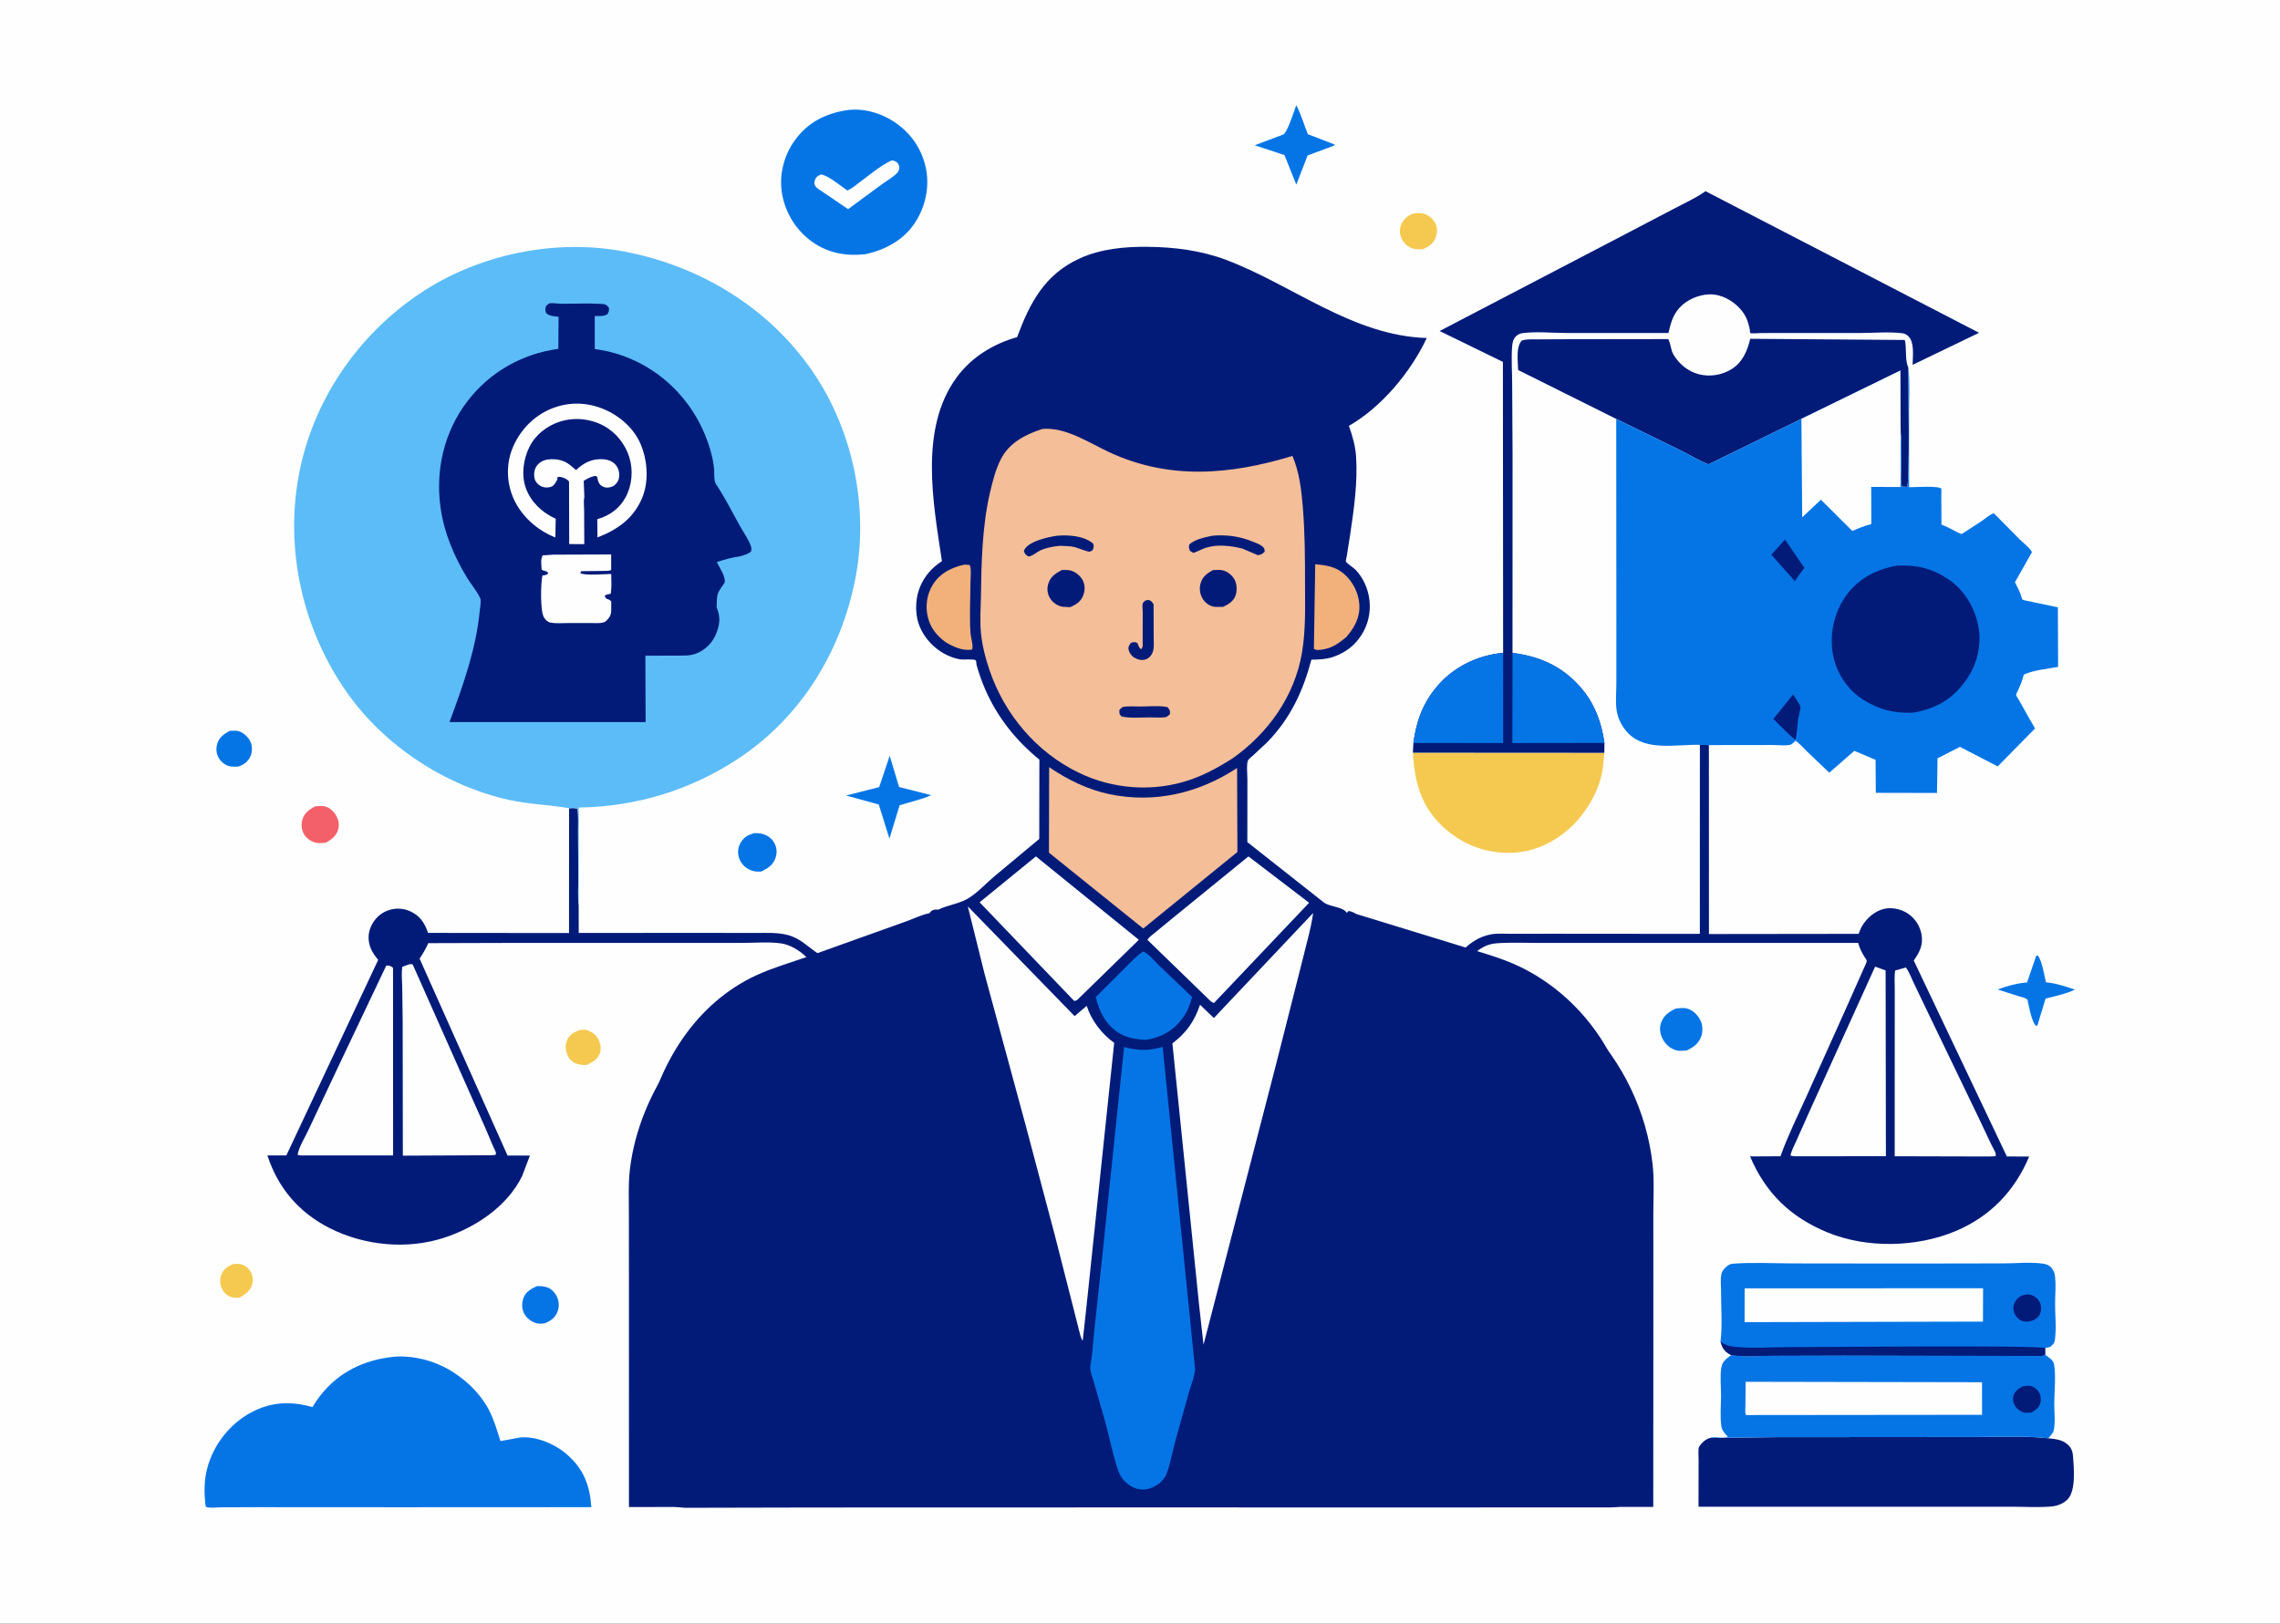 <svg width="351" height="250" viewBox="0 0 351 250" fill="none" xmlns="http://www.w3.org/2000/svg">
<rect x="0" y="0" width="351" height="250" fill="#333333" stroke="none"/>
<g clip-path="url(#clip0_6_773)">
<path d="M0 0H351V250H0V0Z" fill="#FEFEFE"/>
<path d="M35.787 194.682C36.221 194.591 36.659 194.55 37.093 194.657C37.751 194.819 38.32 195.323 38.638 195.91C38.939 196.467 38.992 197.214 38.804 197.818C38.494 198.821 37.705 199.322 36.852 199.809C36.346 199.853 35.907 199.84 35.427 199.651C34.738 199.378 34.346 198.851 34.067 198.188C33.829 197.623 33.834 196.83 34.078 196.262C34.431 195.436 34.974 195.012 35.787 194.682Z" fill="#F5C950"/>
<path d="M89.223 158.602C89.588 158.548 89.998 158.511 90.356 158.616C91.067 158.824 91.747 159.322 92.098 159.977C92.457 160.647 92.596 161.464 92.338 162.192C91.991 163.174 91.166 163.585 90.286 163.981C89.781 163.99 89.237 163.942 88.758 163.777C88.149 163.567 87.667 163.131 87.401 162.546C87.051 161.772 86.952 160.899 87.317 160.114C87.704 159.281 88.402 158.895 89.223 158.602Z" fill="#F5C950"/>
<path d="M35.345 112.537C35.866 112.5 36.419 112.447 36.916 112.643C37.627 112.923 38.303 113.594 38.596 114.291C38.857 114.915 38.845 115.862 38.548 116.472C38.15 117.289 37.597 117.705 36.762 118.011C36.31 118.071 35.712 118.066 35.265 117.958C34.634 117.807 34.039 117.296 33.705 116.751C33.27 116.042 33.219 115.24 33.467 114.457C33.771 113.499 34.511 112.995 35.345 112.537Z" fill="#0575E6"/>
<path d="M217.463 32.917C217.916 32.778 218.633 32.759 219.097 32.876C219.875 33.072 220.554 33.636 220.93 34.336C221.315 35.054 221.297 35.782 221.031 36.535C220.696 37.481 219.992 37.969 219.113 38.356C218.6 38.412 217.961 38.419 217.466 38.261C216.775 38.04 216.137 37.475 215.816 36.834C215.463 36.126 215.392 35.4 215.684 34.659C216.026 33.791 216.627 33.285 217.463 32.917Z" fill="#F5C950"/>
<path d="M82.648 198.036C83.174 198.006 83.737 198.044 84.237 198.221C84.946 198.473 85.525 199.111 85.802 199.798C86.117 200.583 86.089 201.394 85.742 202.163C85.382 202.963 84.674 203.424 83.894 203.748C83.359 203.832 82.91 203.864 82.389 203.684C81.648 203.427 80.923 202.81 80.612 202.085C80.303 201.363 80.32 200.507 80.616 199.784C81.005 198.833 81.774 198.442 82.648 198.036Z" fill="#0575E6"/>
<path d="M48.506 124.157C48.937 124.115 49.441 124.073 49.873 124.128C50.531 124.21 51.204 124.766 51.574 125.3C52.045 125.979 52.295 126.831 52.081 127.651C51.812 128.685 51.024 129.297 50.13 129.759C49.708 129.79 49.238 129.85 48.817 129.789C48.063 129.678 47.264 129.175 46.852 128.531C46.444 127.893 46.328 127.018 46.527 126.285C46.837 125.15 47.55 124.698 48.506 124.157Z" fill="#F46069"/>
<path d="M116.084 128.279C116.52 128.266 116.976 128.297 117.4 128.405C118.095 128.584 118.785 129.074 119.148 129.693C119.597 130.458 119.662 131.241 119.394 132.076C119.032 133.204 118.211 133.685 117.204 134.191C116.642 134.222 116.174 134.223 115.639 134.011C114.736 133.654 114.112 133.042 113.784 132.124C113.527 131.403 113.589 130.59 113.935 129.91C114.43 128.936 115.095 128.595 116.084 128.279Z" fill="#0575E6"/>
<path d="M257.961 155.303C258.538 155.222 259.221 155.137 259.787 155.305C260.653 155.562 261.314 156.259 261.74 157.028C262.119 157.714 262.178 158.77 261.926 159.51C261.519 160.699 260.712 161.245 259.632 161.758C259.135 161.781 258.504 161.854 258.027 161.715C257.17 161.465 256.436 160.841 256.01 160.062C255.594 159.295 255.412 158.419 255.689 157.575C256.095 156.347 256.854 155.849 257.961 155.303Z" fill="#0575E6"/>
<path d="M313.474 147.145L313.697 147.138C314.351 147.761 314.725 150.282 314.967 151.244C316.453 151.378 318.025 151.894 319.43 152.378C318.003 153.035 316.431 153.378 314.911 153.757L313.648 157.917L313.408 157.922C312.799 157.392 312.334 154.939 312.165 154.098L312.131 153.922C311.751 153.602 311.159 153.505 310.689 153.364L307.541 152.353C308.917 151.836 310.393 151.421 311.859 151.288L312.065 151.271L313.474 147.145Z" fill="#0575E6"/>
<path d="M136.965 116.374L138.413 121.179L143.355 122.437C141.851 123.107 140.076 123.489 138.498 123.986L136.925 129.132L135.286 123.869L130.253 122.49L135.347 121.195L136.965 116.374Z" fill="#0575E6"/>
<path d="M199.553 16.201C200.284 17.554 200.759 19.227 201.342 20.666L205.508 22.265C205.277 22.524 204.772 22.638 204.44 22.769L201.305 23.934L199.563 28.428L197.739 23.879L193.165 22.365L197.568 20.705C198.224 20.324 199.246 17.016 199.553 16.201Z" fill="#0575E6"/>
<path d="M217.512 115.893L246.983 115.913C246.88 116.96 246.833 118.071 246.615 119.101C246.07 121.682 244.657 124.229 242.937 126.214C240.562 128.954 236.979 131.026 233.305 131.277C229.225 131.557 225.449 130.262 222.397 127.531C218.773 124.289 217.782 120.534 217.512 115.893Z" fill="#F5C950"/>
<path d="M130.232 16.984C132.74 16.6 135.332 17.294 137.452 18.629C140.052 20.266 141.859 22.777 142.513 25.773C143.147 28.677 142.499 31.769 140.89 34.249C139.132 36.959 136.301 38.479 133.201 39.145C130.261 39.458 127.539 38.991 125.071 37.261C122.608 35.536 120.916 32.821 120.399 29.865C119.899 27.002 120.647 24.003 122.333 21.644C124.291 18.905 126.981 17.521 130.232 16.984Z" fill="#0575E6"/>
<path d="M137.253 24.709C137.699 24.717 137.793 24.817 138.161 25.051C138.316 25.351 138.495 25.548 138.447 25.894C138.41 26.159 138.313 26.402 138.132 26.602C137.522 27.278 136.478 27.848 135.738 28.391L130.562 32.203L126.55 29.474C126.22 29.251 125.75 28.992 125.524 28.661C125.331 28.379 125.335 28.016 125.462 27.702C125.666 27.194 125.937 27.07 126.398 26.866C127.629 27.073 129.363 28.602 130.435 29.322C131.167 29.049 131.853 28.416 132.482 27.952C133.933 26.883 135.477 25.56 137.095 24.783L137.253 24.709Z" fill="#FEFEFE"/>
<path d="M263.257 221.4L273.317 221.284L302.496 221.261C306.689 221.311 311.174 221.001 315.327 221.453C316.407 221.572 317.445 221.652 318.301 222.403C318.852 222.885 319.08 223.462 319.133 224.18C319.266 225.962 319.616 229.509 318.301 230.861C317.675 231.505 316.742 231.867 315.858 231.952C313.905 232.14 311.827 231.997 309.862 231.995L298.759 231.999L261.483 231.994L261.495 224.69C261.5 224.287 261.385 223.068 261.581 222.754C261.965 222.143 262.565 221.6 263.257 221.4Z" fill="#021B79"/>
<path d="M314.852 208.594C315.349 208.961 316.111 209.426 316.218 210.072C316.522 211.914 316.257 214.218 316.25 216.098C316.245 217.385 316.429 218.983 316.174 220.218C316.11 220.527 315.915 220.771 315.719 221.008L315.327 221.453C311.173 221.001 306.689 221.311 302.496 221.261L273.317 221.284L263.257 221.4C264.068 221.067 265.24 221.647 266.009 221.187C265.813 221.029 265.644 220.851 265.49 220.652C265.26 220.354 265.056 220.016 265 219.638C264.782 218.153 264.949 216.361 264.949 214.847C264.949 213.51 264.785 211.887 264.988 210.583C265.142 209.606 265.778 209.202 266.515 208.644C268.601 208.968 270.87 208.758 272.982 208.745L283.86 208.713L314.123 208.784C314.419 208.775 314.588 208.718 314.852 208.594Z" fill="#0575E6"/>
<path d="M311.33 213.492C311.7 213.396 312.162 213.326 312.539 213.395C313.139 213.503 313.58 213.877 313.9 214.375C314.17 214.793 314.248 215.493 314.118 215.987C313.913 216.759 313.357 217.147 312.696 217.496C312.356 217.524 311.991 217.563 311.656 217.505C311.134 217.417 310.569 217.004 310.275 216.575C309.969 216.123 309.803 215.535 309.942 215C310.133 214.266 310.686 213.827 311.33 213.492Z" fill="#021B79"/>
<path d="M268.738 212.759L305.125 212.827L305.13 217.842L268.792 217.879C268.603 217.51 268.699 216.859 268.701 216.439L268.738 212.759Z" fill="#FEFEFE"/>
<path d="M248.814 64.502L233.711 56.972C233.69 55.608 233.336 53.516 234.258 52.447C234.997 52.193 235.797 52.259 236.57 52.254L240.589 52.234L256.808 52.212C257.231 52.904 257.18 53.834 257.62 54.585C258.472 56.041 259.899 57.217 261.551 57.63C263.275 58.06 265.115 57.756 266.611 56.813C268.265 55.77 269.022 53.988 269.44 52.165L293.242 52.346C293.538 53.599 293.266 55.239 293.687 56.372L293.773 56.59C293.778 58.531 294.037 74.403 293.584 74.954L292.813 74.929C292.554 74.246 292.671 73.324 292.669 72.598C292.657 70.652 292.835 68.517 292.6 66.603L292.551 57.061L277.324 64.495L263.02 71.497C261.588 70.972 260.193 70.063 258.815 69.394L248.814 64.502Z" fill="#021B79"/>
<path d="M264.865 206.594L264.883 206.463C265.171 203.979 264.944 201.24 264.949 198.729C264.949 197.954 264.836 196.953 264.995 196.209C265.098 195.717 265.402 195.351 265.781 195.035C266.102 194.768 266.344 194.61 266.762 194.578C269.788 194.348 272.933 194.524 275.968 194.532L293.447 194.552L308.422 194.528C310.344 194.532 312.701 194.281 314.581 194.581C315.078 194.66 315.552 194.847 315.863 195.259C316.069 195.535 316.253 195.874 316.314 196.216C316.561 197.625 316.37 199.435 316.375 200.883C316.38 202.585 316.595 204.637 316.343 206.303C316.255 206.882 316.022 207.025 315.609 207.401L314.848 207.565L314.852 208.594C314.588 208.718 314.419 208.775 314.123 208.784L283.86 208.713L272.982 208.745C270.87 208.758 268.601 208.968 266.515 208.644L266.405 208.589C265.453 208.092 265.164 207.569 264.865 206.594Z" fill="#0575E6"/>
<path d="M311.981 199.299C312.378 199.31 312.716 199.349 313.073 199.54C313.584 199.814 314.03 200.327 314.152 200.905C314.265 201.442 314.238 202.103 313.91 202.562C313.46 203.19 312.911 203.394 312.182 203.496C311.812 203.514 311.396 203.476 311.068 203.294C310.53 202.993 310.087 202.371 309.977 201.766C309.871 201.178 310.055 200.626 310.41 200.157C310.836 199.596 311.308 199.419 311.981 199.299Z" fill="#021B79"/>
<path d="M264.865 206.594C265.394 206.911 265.938 207.22 266.557 207.304C269.421 207.691 272.63 207.415 275.533 207.416C279.26 207.417 314.028 207.098 314.848 207.565L314.852 208.594C314.588 208.718 314.419 208.775 314.123 208.784L283.86 208.713L272.982 208.745C270.87 208.758 268.601 208.968 266.515 208.644L266.405 208.589C265.453 208.092 265.164 207.569 264.865 206.594Z" fill="#021B79"/>
<path d="M268.586 198.37L305.289 198.356L305.27 203.491L268.576 203.575L268.586 198.37Z" fill="#FEFEFE"/>
<path d="M61.237 208.857C63.817 208.807 66.325 209.417 68.61 210.608C71.281 212.001 73.88 214.412 75.277 217.107C76.084 218.663 76.514 220.233 77.039 221.888L80.102 221.331C82.555 221.108 85.443 222.342 87.261 223.927C89.877 226.207 90.805 228.72 91.037 232.064L61.613 232.078L40.048 232.066L33.999 232.088C33.334 232.091 32.275 232.25 31.673 231.999C31.403 229.948 31.385 227.896 31.95 225.89C32.937 222.385 35.349 219.292 38.55 217.538C41.647 215.843 44.768 215.692 48.109 216.659C48.61 215.773 49.223 214.943 49.893 214.176C52.838 210.809 56.828 209.165 61.237 208.857Z" fill="#0575E6"/>
<path d="M231.402 100.521L231.37 55.722L221.629 50.968L249.489 36.435L257.706 32.133C259.319 31.286 261.077 30.493 262.56 29.438L304.675 51.242L294.444 56.172C294.448 54.923 294.767 52.756 293.814 51.802C293.557 51.544 293.266 51.361 292.899 51.315C290.772 51.044 288.366 51.276 286.202 51.276L271.181 51.279C270.906 51.279 269.665 51.383 269.479 51.278C269.345 51.203 269.423 50.975 269.391 50.823C269.259 50.16 269.105 49.525 268.814 48.912C267.852 46.893 265.367 45.212 263.084 45.324C261.414 45.405 259.645 46.174 258.524 47.421C257.518 48.539 257.175 49.851 256.857 51.275L241.155 51.271C238.994 51.271 236.438 51.002 234.314 51.306C233.978 51.354 233.644 51.535 233.397 51.764C232.943 52.186 232.833 52.777 232.787 53.368C232.646 55.187 232.783 57.109 232.794 58.936L232.856 70.195L232.846 100.285L232.852 100.533C237.3 101.079 240.946 102.81 243.784 106.389C245.673 108.773 246.557 111.42 247.002 114.387L246.983 115.913L217.512 115.894L217.586 114.396C218.042 111.099 218.989 108.376 221.156 105.774C223.713 102.704 227.451 100.881 231.402 100.521Z" fill="#021B79"/>
<path d="M217.586 114.396C218.042 111.099 218.989 108.376 221.156 105.774C223.713 102.704 227.451 100.881 231.402 100.521L231.408 114.409L217.586 114.396Z" fill="#0575E6"/>
<path d="M232.852 100.533C237.3 101.079 240.946 102.81 243.784 106.389C245.673 108.773 246.557 111.42 247.002 114.387L232.826 114.407L232.852 100.533Z" fill="#0575E6"/>
<path d="M293.773 56.589L293.795 56.768C294.047 58.825 293.893 61.038 293.895 63.112L293.9 75.019C294.823 75.022 298.338 74.758 298.869 75.24L298.859 76.83L298.886 80.783C300 81.172 300.918 81.823 301.985 82.237L305.101 80.213C305.647 79.83 306.31 79.221 306.951 79.034L310.975 83.096C311.506 83.615 312.503 84.362 312.816 85.013L310.197 89.657C310.505 90.261 310.828 90.868 311.066 91.502C311.125 91.655 311.262 92.221 311.35 92.316C311.357 92.324 311.626 92.419 311.668 92.431L316.801 93.514L316.845 102.677C315.244 102.987 312.99 103.184 311.553 103.876L311.499 104.083C311.298 104.845 311.012 105.542 310.694 106.259C310.635 106.39 310.358 106.902 310.368 106.984C310.385 107.137 310.718 107.616 310.804 107.774L312.231 110.324L313.288 112.164L307.544 118.007L301.725 114.995L298.279 116.763L298.193 122.095L288.78 122.076L288.738 116.997L285.47 115.607L281.615 118.973L278.188 115.706C277.633 115.175 277.048 114.481 276.419 114.047C276.23 114.211 275.976 114.505 275.763 114.617C275.271 114.877 273.508 114.708 272.899 114.71L263.079 114.724L261.693 114.685C258.137 114.586 253.486 115.724 250.706 112.95C249.736 111.983 249.051 110.645 248.862 109.287C248.691 108.024 248.833 106.547 248.833 105.266L248.836 95.923L248.813 64.502L258.815 69.394C260.193 70.063 261.588 70.972 263.02 71.497L277.324 64.495L292.551 57.061L292.6 66.603C292.835 68.517 292.657 70.652 292.669 72.598C292.671 73.324 292.554 74.246 292.813 74.929L293.584 74.954C294.037 74.403 293.778 58.531 293.773 56.589Z" fill="#0575E6"/>
<path d="M274.798 83.072L277.782 87.442C277.266 88.11 276.744 88.763 276.328 89.5L272.686 85.41L274.798 83.072Z" fill="#021B79"/>
<path d="M276.054 106.913C276.284 107.348 277.121 108.479 277.168 108.878C277.217 109.284 276.898 110.214 276.825 110.671C276.656 111.71 276.693 112.802 276.414 113.821L276.384 113.911C275.195 112.979 274.098 111.746 273.004 110.694L276.054 106.913Z" fill="#021B79"/>
<path d="M277.324 64.495L292.551 57.061L292.6 66.603L292.578 74.982L288.067 74.975L288.084 80.69C287.059 80.954 286.131 81.329 285.164 81.756L280.33 76.941L277.444 79.65L277.324 64.495Z" fill="#FEFEFE"/>
<path d="M292.074 87.085C295.048 86.963 297.349 87.474 299.882 89.145C302.396 90.804 304.012 93.524 304.562 96.448C305.101 99.315 304.381 102.277 302.724 104.652C300.634 107.649 298.093 109.106 294.539 109.729C291.643 109.876 289.183 109.253 286.743 107.677C284.41 106.17 282.729 103.629 282.203 100.908C281.593 97.747 282.305 94.411 284.158 91.776C286.063 89.071 288.87 87.64 292.074 87.085Z" fill="#021B79"/>
<path d="M261.693 114.685L263.079 114.724L263.088 143.815L286.136 143.787C286.29 143.372 286.447 142.94 286.677 142.56C287.406 141.352 288.613 140.291 290.008 139.952C291.222 139.657 292.632 139.96 293.67 140.635C294.789 141.359 295.577 142.563 295.812 143.87C296.103 145.486 295.518 146.613 294.617 147.894L308.951 178.064L312.383 178.078C310.165 183.369 306.413 187.299 301.065 189.553C295.085 192.072 287.404 192.242 281.378 189.774C275.684 187.441 271.827 183.733 269.418 178.058L274.096 178.035C275.227 174.888 276.756 171.798 278.132 168.75L284.058 155.563L286.897 149.178C287.002 148.914 287.392 148.165 287.389 147.925C287.387 147.848 287.037 147.339 286.988 147.254C286.618 146.631 286.324 146.073 286.119 145.373L286.065 145.187L248.762 145.185L236.891 145.186C234.777 145.188 232.585 145.079 230.478 145.235C229.733 145.29 229.073 145.441 228.414 145.796L228.287 145.865C227.402 146.344 226.756 146.971 226.051 147.681C228.885 148.736 231.727 149.607 234.469 150.908C238.027 152.594 241.381 155.035 244.163 157.809C249.854 163.483 253.486 171.217 254.402 179.171C254.698 181.733 254.524 184.452 254.524 187.034L254.529 201.271L254.514 232.022L229.094 232.024L229.035 203.478L229.018 196.797C229.015 196.397 229.128 195.352 229.004 195.024C228.965 194.92 228.869 194.847 228.801 194.758L228.281 194.7L228.007 194.969L227.985 232.03L177.651 232.019L216.438 184.253C215.735 182.657 214.209 180.985 213.179 179.568L206.307 169.983L214.039 169.979C215.423 169.977 216.925 170.091 218.293 169.887L218.604 169.432C218.416 166.149 217.485 162.675 216.888 159.43L213.968 143.214L224.488 147.034L225.226 146.276C226.433 145.071 227.822 144.187 229.514 143.87C230.524 143.681 231.703 143.786 232.736 143.782L238.761 143.773L261.686 143.791L261.693 114.685Z" fill="#021B79"/>
<path d="M288.669 148.835L290.287 149.425L290.329 178.03L277.097 178.034C276.595 178.043 276.125 178.076 275.64 177.924C275.79 177.158 276.233 176.361 276.548 175.645L278.585 171.078L288.669 148.835Z" fill="#FEFEFE"/>
<path d="M293.408 148.971C293.907 149.622 294.255 150.603 294.615 151.347L296.965 156.25L304.572 172.038L306.594 176.306C306.763 176.665 307.184 177.326 307.243 177.692C307.262 177.803 307.221 177.916 307.211 178.029L306.139 178.069L291.685 178.033L291.69 157.524L291.692 152.331C291.692 151.393 291.602 150.348 291.761 149.426L293.408 148.971Z" fill="#FEFEFE"/>
<path d="M87.608 124.444C88.066 124.42 88.459 124.396 88.905 124.514C89.064 125.666 88.987 126.896 88.992 128.06L89.024 135.486C89.03 136.77 88.93 138.153 89.085 139.425L89.095 143.645L109.514 143.641L116.422 143.649C118.02 143.653 119.731 143.549 121.29 143.971C123.217 144.492 124.342 145.757 125.924 146.814L138.675 143.018L133.475 168.573C133.364 169.153 133.289 169.352 133.632 169.855C134.535 170.268 136.415 170.022 137.43 170.021L146.316 169.996L136.245 183.804L174.957 232.018L124.244 232.02L124.212 195.623C123.892 195.283 123.879 195.224 123.398 195.14L123.017 195.433C122.709 196.238 122.886 197.625 122.885 198.51L122.885 205.431L122.882 232.018L96.826 232.043L96.823 197.437L96.817 186.877C96.815 184.648 96.709 182.344 96.964 180.127C97.318 177.056 98.133 174.013 99.297 171.15C103.88 159.869 113.313 152.183 124.327 147.54L124.022 147.249C123.01 146.303 121.625 145.457 120.233 145.257C118.341 144.985 116.162 145.183 114.235 145.182L101.935 145.182L78.911 145.183L65.933 145.22C65.562 146.077 65.109 146.826 64.596 147.605L78.14 177.929L81.576 177.925L80.377 181.089C78.083 185.759 73.245 188.974 68.421 190.563C62.702 192.446 56.081 191.804 50.739 189.093C46.016 186.697 42.795 182.914 41.167 177.903L44.082 177.908L58.221 147.798C57.815 147.297 57.399 146.748 57.135 146.155C56.633 145.028 56.601 143.794 57.107 142.662C57.613 141.53 58.512 140.627 59.689 140.196C60.837 139.774 62.057 139.812 63.167 140.323C64.572 140.97 65.307 141.99 65.815 143.413L65.895 143.64L87.601 143.662L87.608 124.444Z" fill="#021B79"/>
<path d="M59.459 148.684L59.575 148.663C59.98 148.666 60.225 148.758 60.507 149.026L60.518 177.908L46.746 177.907C46.386 177.929 46.159 177.904 45.813 177.806C46.017 176.59 46.924 175.189 47.446 174.058L52.415 163.514L59.459 148.684Z" fill="#FEFEFE"/>
<path d="M62.882 148.512C63.187 148.439 63.243 148.421 63.539 148.512L74.803 173.878L75.917 176.515C76.026 176.773 76.338 177.308 76.362 177.569C76.37 177.66 76.299 177.741 76.267 177.827L75.624 177.875L62.017 177.942L61.991 157.123L61.922 151.985C61.899 150.975 61.772 149.848 61.939 148.854L62.882 148.512Z" fill="#FEFEFE"/>
<path d="M87.608 124.444C84.497 123.9 81.387 123.841 78.266 123.143C68.497 120.957 59.195 114.839 53.433 106.659C46.64 97.015 43.841 84.813 45.994 73.195C48.103 61.809 54.952 51.732 64.51 45.275C73.561 39.159 85.468 36.671 96.226 38.753C107.972 41.026 118.529 47.475 125.273 57.456C131.431 66.57 133.79 78.472 131.653 89.234C129.439 100.388 123.316 110.392 113.736 116.757C106.392 121.636 97.93 124.226 89.103 124.337L89.085 139.425C88.93 138.153 89.03 136.77 89.024 135.486L88.992 128.06C88.987 126.896 89.064 125.666 88.905 124.514C88.459 124.396 88.066 124.42 87.608 124.444Z" fill="#5CBCF7"/>
<path d="M71.541 111.181L69.204 111.175C71.262 105.569 73.243 100.14 73.846 94.143C73.894 93.663 74.112 92.537 73.926 92.113C73.474 91.082 72.54 90.002 71.941 89.02C69.906 85.685 68.364 82.036 67.82 78.15C67.012 72.375 68.364 66.515 71.91 61.845C75.358 57.306 80.327 54.493 85.954 53.71L85.99 48.777C85.222 48.67 84.664 48.706 84.065 48.199C83.929 47.697 83.914 47.605 84.059 47.11C84.162 47.032 84.476 46.736 84.579 46.714C85.075 46.611 85.955 46.772 86.501 46.774C88.49 46.779 90.529 46.671 92.512 46.789C93.196 46.83 93.293 46.85 93.736 47.367C93.765 47.897 93.777 47.953 93.492 48.395C92.951 48.739 92.183 48.648 91.558 48.659L91.567 53.75L92.377 53.863C100.803 55.307 107.408 61.685 109.518 69.899C109.727 70.711 109.887 71.555 109.944 72.391C109.999 73.186 109.841 74.033 110.331 74.712L110.491 74.938C111.742 76.898 112.826 79.047 113.965 81.08C114.478 81.995 115.36 83.225 115.637 84.217C115.703 84.453 115.681 84.667 115.629 84.901C115.165 85.325 114.541 85.462 113.954 85.654C112.724 85.837 111.518 86.125 110.351 86.557C110.799 87.468 111.698 88.671 111.562 89.689C111.253 90.2 110.762 90.78 110.551 91.313C110.316 91.906 110.345 92.866 110.322 93.504C110.953 94.998 110.826 96.195 110.203 97.683C109.637 99.033 108.57 100.058 107.215 100.612C106.228 101.016 105.167 100.932 104.12 100.944L99.356 100.959L99.39 111.184L97.167 111.181H71.541Z" fill="#021B79"/>
<path d="M85.81 73.806L85.715 73.982C85.467 74.434 85.266 74.835 84.732 74.983C84.213 75.127 83.665 75.082 83.192 74.812C82.72 74.543 82.347 74.071 82.264 73.529C82.167 72.896 82.27 72.215 82.66 71.693C83.092 71.113 83.748 70.81 84.454 70.739C85.727 70.613 86.869 70.854 87.854 71.682L88.677 72.378C89.912 71.24 91.095 70.612 92.823 70.708C93.566 70.749 94.332 71.008 94.806 71.605C95.281 72.202 95.426 72.96 95.266 73.701C95.167 74.161 94.77 74.664 94.348 74.875C93.944 75.078 93.387 75.144 92.958 74.983C92.602 74.85 92.321 74.625 92.162 74.276C92.044 74.017 91.997 73.722 91.947 73.444C91.788 73.336 91.758 73.255 91.56 73.291C90.913 73.41 90.424 73.703 89.861 74.027L89.962 76.539C89.814 77.09 89.925 77.904 89.927 78.482L89.948 83.786L87.627 83.773L87.602 74.128C87.471 73.987 87.376 73.882 87.207 73.786C86.802 73.554 86.234 73.321 85.806 73.476L85.81 73.806Z" fill="#FEFEFE"/>
<path d="M85.167 85.404L94.086 85.37L94.091 87.757C93.728 87.946 93.188 87.892 92.785 87.905L89.464 87.948L89.329 88.236C89.962 88.672 93.158 88.38 94.098 88.378C94.104 89.377 94.183 90.439 94.023 91.425C93.68 91.477 93.432 91.526 93.114 91.677C93.172 92.426 93.623 92.055 94.099 92.596L94.099 93.88C94.076 94.778 93.839 95.11 93.208 95.712C92.575 96.012 91.892 95.932 91.207 95.935L87.618 95.929C86.715 95.924 85.629 96.031 84.751 95.861C84.296 95.773 84.002 95.455 83.754 95.081C83.134 94.146 83.246 89.789 83.5 88.614C83.865 88.572 84.092 88.544 84.4 88.321C84.161 87.743 83.83 88.071 83.379 87.68C83.359 87.021 83.19 86.079 83.551 85.51L85.167 85.404Z" fill="#FEFEFE"/>
<path d="M85.55 79.868L85.497 82.757C82.693 81.651 80.237 79.469 79.028 76.693C77.989 74.306 77.907 71.51 78.868 69.087C79.941 66.382 82.049 64.124 84.745 62.983C87.402 61.859 90.218 61.882 92.875 62.969C95.347 63.979 97.598 65.926 98.638 68.417C99.704 70.969 99.927 74.195 98.809 76.776C97.461 79.889 95.038 81.559 91.976 82.752L91.95 79.941C93.832 79.401 95.35 78.329 96.297 76.59C97.304 74.743 97.501 72.455 96.893 70.445C96.27 68.388 94.8 66.544 92.89 65.532C90.839 64.446 88.363 64.21 86.148 64.934C84.175 65.579 82.43 66.942 81.501 68.819C80.566 70.708 80.232 73.119 80.948 75.139C81.693 77.243 83.402 78.875 85.409 79.805L85.55 79.868Z" fill="#FEFEFE"/>
<path d="M176.268 143.725L176.702 143.62L185.456 151.495L179.677 158.934L176.353 158.875L173.028 159.025C172.241 158.478 171.526 157.182 170.964 156.39L167.184 151.251L176.268 143.725Z" fill="#0575E6"/>
<path d="M180.604 160.395L186.597 152.488C187.043 152.488 189.581 155.273 190.073 155.763L194.512 160.081L203.464 147.752L185.526 200.778C185.075 200.064 184.155 189.5 183.963 187.903L180.604 160.395Z" fill="#FEFEFE"/>
<path d="M166.187 198.671L147.703 146.746L157.159 160.426L166.052 152.177L172.115 160.389L170.971 167.787L167.989 187.323L166.791 195.651C166.653 196.554 166.622 197.888 166.187 198.671Z" fill="#FEFEFE"/>
<path d="M172.115 160.389C172.784 160.613 179.957 160.71 180.514 160.452L180.604 160.395L183.963 187.903C184.155 189.5 185.075 200.064 185.526 200.778L176.391 225.093C175.606 224.109 175.147 222.281 174.657 221.091L166.187 198.671C166.622 197.888 166.653 196.554 166.791 195.651L167.989 187.323L170.971 167.787L172.115 160.389Z" fill="#0575E6"/>
<path d="M144.437 140.066C145.841 139.378 147.514 139.176 148.871 138.434C150.277 137.665 151.775 136.037 153.029 134.973L159.992 129.174L160.012 116.958C156.427 114.054 153.569 110.467 151.707 106.233C151.162 104.995 150.716 103.71 150.345 102.411C150.271 102.151 150.37 101.756 150.131 101.628C149.804 101.454 148.262 101.603 147.762 101.515C144.444 100.928 141.477 97.961 141.098 94.582C140.834 92.231 141.424 90.067 142.921 88.226C143.526 87.482 144.227 86.941 145.009 86.393C143.658 77.411 141.491 66.04 147.262 58.124C149.543 54.995 152.89 52.958 156.584 51.906C158.538 46.638 160.818 42.263 166.19 39.802C169.461 38.304 173.18 37.962 176.741 38.003C180.831 38.051 184.918 38.567 188.758 40.016C199.05 43.899 208.205 51.692 219.641 52.045C217.243 57.215 212.658 62.734 207.656 65.567C208.206 67.102 208.644 68.614 208.76 70.252C209.04 74.201 208.433 78.388 207.858 82.294L207.342 85.555C207.316 85.707 207.161 86.371 207.2 86.459C207.331 86.754 208.399 87.425 208.697 87.742C210.981 90.17 211.522 93.921 210.076 96.906C209.069 98.983 207.397 100.423 205.215 101.156C204.149 101.513 203.006 101.565 201.888 101.568C200.588 106.466 198.611 110.694 195.021 114.347L192.892 116.33C192.706 116.496 192.194 116.895 192.114 117.097C191.868 117.721 192.038 119.398 192.035 120.109L192.025 129.662L203.729 138.897C204.608 139.657 206.79 139.587 207.332 140.555L207.612 140.26C208.091 140.34 208.411 140.502 208.829 140.742L224.565 145.569C227.351 146.478 230.291 147.231 232.979 148.392C239.168 151.066 244.41 156.014 247.638 161.901C249.012 164.405 250.125 167.137 250.72 169.931C251.281 172.559 251.415 175.367 251.702 178.042C250.593 179.851 249.349 181.92 248.664 183.927C248.148 184.741 247.925 185.917 247.337 186.615L244.073 186.608C244.566 191.598 246.319 195.483 250.245 198.694C251.149 199.434 252.27 200.286 253.322 200.798L253.327 219.189L253.329 224.434C253.327 225.424 253.408 226.494 253.222 227.471C253.011 228.583 252.394 229.734 251.592 230.531C251.085 231.034 250.507 231.42 249.859 231.719L249.739 231.776C249.173 232.033 248.603 232.081 247.991 232.096L222.271 232.107L171.248 232.103L125.133 232.115L105.62 232.159C104.877 232.142 104.108 232.062 103.407 231.801C101.736 231.177 100.357 229.933 99.645 228.293C99.099 227.036 99.141 225.715 99.137 224.375L99.129 219.797L99.13 208.857L99.108 186.684C99.107 182.366 98.692 177.547 99.496 173.297C100.394 168.551 102.364 163.862 105.108 159.885C107.989 155.71 111.867 152.259 116.502 150.137C118.935 149.023 121.585 148.253 124.114 147.379L132.356 144.425L139.535 141.857C140.684 141.443 141.878 140.836 143.077 140.616C143.179 140.486 143.287 140.33 143.428 140.237C143.728 140.039 144.095 140.006 144.437 140.066Z" fill="#021B79"/>
<path d="M148.471 86.936L149.255 86.982L149.327 87.11C149.565 87.693 149.4 88.998 149.398 89.666C149.39 92.244 149.231 94.915 149.406 97.483C149.449 98.103 149.892 99.528 149.654 100.021C148.114 100.243 146.75 99.584 145.472 98.815C144.155 97.775 143.271 96.718 142.85 95.069C142.412 93.354 142.684 91.488 143.631 89.984C144.732 88.235 146.506 87.358 148.471 86.936Z" fill="#F2B17B"/>
<path d="M202.478 86.872C204.154 87.034 205.577 87.222 206.901 88.357C208.247 89.51 209.154 91.291 209.267 93.058C209.395 95.067 208.511 96.678 207.219 98.128C206.232 98.94 205.186 99.711 203.9 99.952C203.371 100.051 202.716 100.204 202.27 99.901L202.478 86.872Z" fill="#F2B17B"/>
<path d="M175.987 146.498C176.837 146.85 177.716 147.971 178.391 148.618L183.522 153.506C183.195 154.674 182.855 155.641 182.142 156.641C180.682 158.69 178.864 159.705 176.429 160.109C174.944 160.043 173.457 159.827 172.18 159.007C170.223 157.749 169.187 155.715 168.699 153.513L173.192 149.038C174.074 148.172 174.945 147.173 175.987 146.498Z" fill="#0575E6"/>
<path d="M159.474 131.862L175.323 144.705L166.15 153.654C165.844 153.954 165.804 154.078 165.366 154.116L150.808 138.931L159.474 131.862Z" fill="#FEFEFE"/>
<path d="M192.195 131.866L201.534 139L186.875 154.448L186.416 154.193L176.646 144.717C176.883 144.27 177.38 143.958 177.765 143.637L180.72 141.206L192.195 131.866Z" fill="#FEFEFE"/>
<path d="M161.512 118.12C164.317 120.038 167.453 121.585 170.801 122.283C177.761 123.734 184.557 122.126 190.446 118.252L190.494 131.188L186.442 134.478L175.999 142.967L161.483 131.288L161.512 118.12Z" fill="#F4BE98"/>
<path d="M202.152 140.579C201.863 142.863 201.147 145.198 200.614 147.438L196.421 163.977L185.279 207.054L184.614 201.092L180.489 160.658C182.675 158.981 183.863 157.27 184.745 154.705L186.871 156.749L202.152 140.579Z" fill="#FEFEFE"/>
<path d="M148.994 139.561L165.433 156.454L167.295 154.875C168.026 157.138 169.604 159.196 171.526 160.573L167.283 200.951L166.681 206.437C166.377 206.027 166.25 205.35 166.121 204.855L165.263 201.471L162.386 190.188L157.904 173.284L151.556 149.887L148.994 139.561Z" fill="#FEFEFE"/>
<path d="M173.049 161.214C175.326 161.795 176.717 161.823 178.984 161.199L183.969 210.71C183.99 211.762 183.364 213.209 183.07 214.237L180.931 221.907C180.476 223.547 180.172 225.444 179.552 227.015C179.335 227.565 178.868 228.009 178.465 228.43C177.551 229.022 176.631 229.464 175.512 229.329C174.466 229.202 173.424 228.49 172.794 227.662C172.515 227.295 172.315 226.898 172.162 226.463C171.327 224.086 170.859 221.532 170.193 219.101L168.403 212.835C168.206 212.143 167.734 210.991 167.865 210.284C168.184 208.573 168.262 206.767 168.448 205.032L169.533 194.979L173.049 161.214Z" fill="#0575E6"/>
<path d="M160.468 66.048C164.042 65.723 167.646 68.178 170.791 69.638C180.068 73.946 189.449 73.096 198.965 70.204C200.03 72.63 200.347 75.457 200.564 78.078C200.882 81.924 200.906 85.781 200.907 89.636C200.908 93.259 201.042 96.969 200.427 100.553C199.28 107.235 195.187 112.964 189.687 116.809C187.661 118.098 185.573 119.244 183.299 120.038C177.683 121.998 171.365 121.554 166.041 118.961C159.507 115.778 154.65 109.997 152.327 103.173C151.697 101.323 151.206 99.391 151.014 97.443C150.834 95.617 150.985 93.67 151.01 91.828C151.083 86.522 151.207 80.976 152.419 75.79C152.816 74.091 153.274 72.285 154.066 70.725C155.366 68.164 157.841 66.9 160.468 66.048Z" fill="#F4BE98"/>
<path d="M172.769 108.878C173.651 108.675 174.773 108.791 175.684 108.785C176.969 108.778 178.471 108.616 179.726 108.878C180.12 109.366 180.142 109.359 180.105 109.98L179.591 110.39C178.81 110.56 177.82 110.457 177.016 110.459C175.624 110.461 174.007 110.625 172.65 110.316C172.263 109.912 172.335 109.843 172.329 109.306L172.769 108.878Z" fill="#021B79"/>
<path d="M162.564 82.511L162.818 82.481C164.571 82.349 166.897 82.505 168.279 83.693C168.435 84.21 168.401 84.221 168.21 84.694C168.065 84.777 167.935 84.896 167.775 84.942C167.521 85.015 165.773 84.313 165.395 84.226C164.684 84.062 163.884 84.074 163.156 84.04C162.103 84.151 161.082 84.31 160.117 84.773C159.493 85.072 159.038 85.572 158.339 85.696C157.865 85.397 157.824 85.371 157.622 84.853C157.683 84.697 157.7 84.627 157.789 84.496C158.602 83.305 161.206 82.728 162.564 82.511Z" fill="#021B79"/>
<path d="M186.585 82.493C188.793 82.296 190.803 82.555 192.859 83.4C193.324 83.591 193.936 83.784 194.311 84.11C194.662 84.415 194.653 84.477 194.701 84.938C194.281 85.338 194.214 85.379 193.644 85.484L191.236 84.457C189.464 84.025 187.407 83.778 185.634 84.342C184.968 84.555 184.385 84.934 183.704 85.132L183.19 84.816C183.028 84.367 182.973 84.306 183.102 83.827C183.964 83.027 185.464 82.746 186.585 82.493Z" fill="#021B79"/>
<path d="M176.314 92.462L176.849 92.371C177.321 92.573 177.332 92.643 177.591 93.061L177.604 97.981C177.602 98.735 177.72 99.752 177.445 100.464C177.261 100.939 176.847 101.377 176.355 101.537C175.683 101.756 175.066 101.521 174.489 101.183C174.172 100.903 173.868 100.53 173.764 100.111C173.634 99.59 173.829 99.37 174.106 98.97C174.579 98.856 174.64 98.796 175.1 99C175.24 99.403 175.336 99.678 175.649 99.976C176.025 99.612 175.906 99.217 175.908 98.712L175.923 94.272C175.925 93.924 175.819 93.174 175.928 92.89C175.969 92.781 176.225 92.561 176.314 92.462Z" fill="#021B79"/>
<path d="M163.44 87.777C163.967 87.738 164.535 87.727 165.038 87.912C165.725 88.165 166.429 88.774 166.732 89.443C167.059 90.165 167.037 90.924 166.765 91.656C166.395 92.653 165.686 93.062 164.779 93.479L164.642 93.479L164.413 93.473L163.604 93.427C162.902 93.327 162.173 92.859 161.766 92.286C161.304 91.636 161.138 90.843 161.331 90.068C161.639 88.837 162.407 88.351 163.44 87.777Z" fill="#021B79"/>
<path d="M186.719 87.779C187.226 87.755 187.861 87.69 188.348 87.842C189.113 88.08 189.775 88.648 190.122 89.372C190.432 90.019 190.458 91.062 190.19 91.74C189.847 92.608 189.106 93.075 188.298 93.435L188.179 93.437C187.735 93.442 187.224 93.483 186.789 93.397C186.182 93.278 185.589 92.84 185.243 92.335C184.749 91.612 184.59 90.745 184.807 89.897C185.09 88.794 185.794 88.311 186.719 87.779Z" fill="#021B79"/>
</g>
<defs>
<clipPath id="clip0_6_773">
<rect width="351" height="250" fill="white"/>
</clipPath>
</defs>
</svg>
